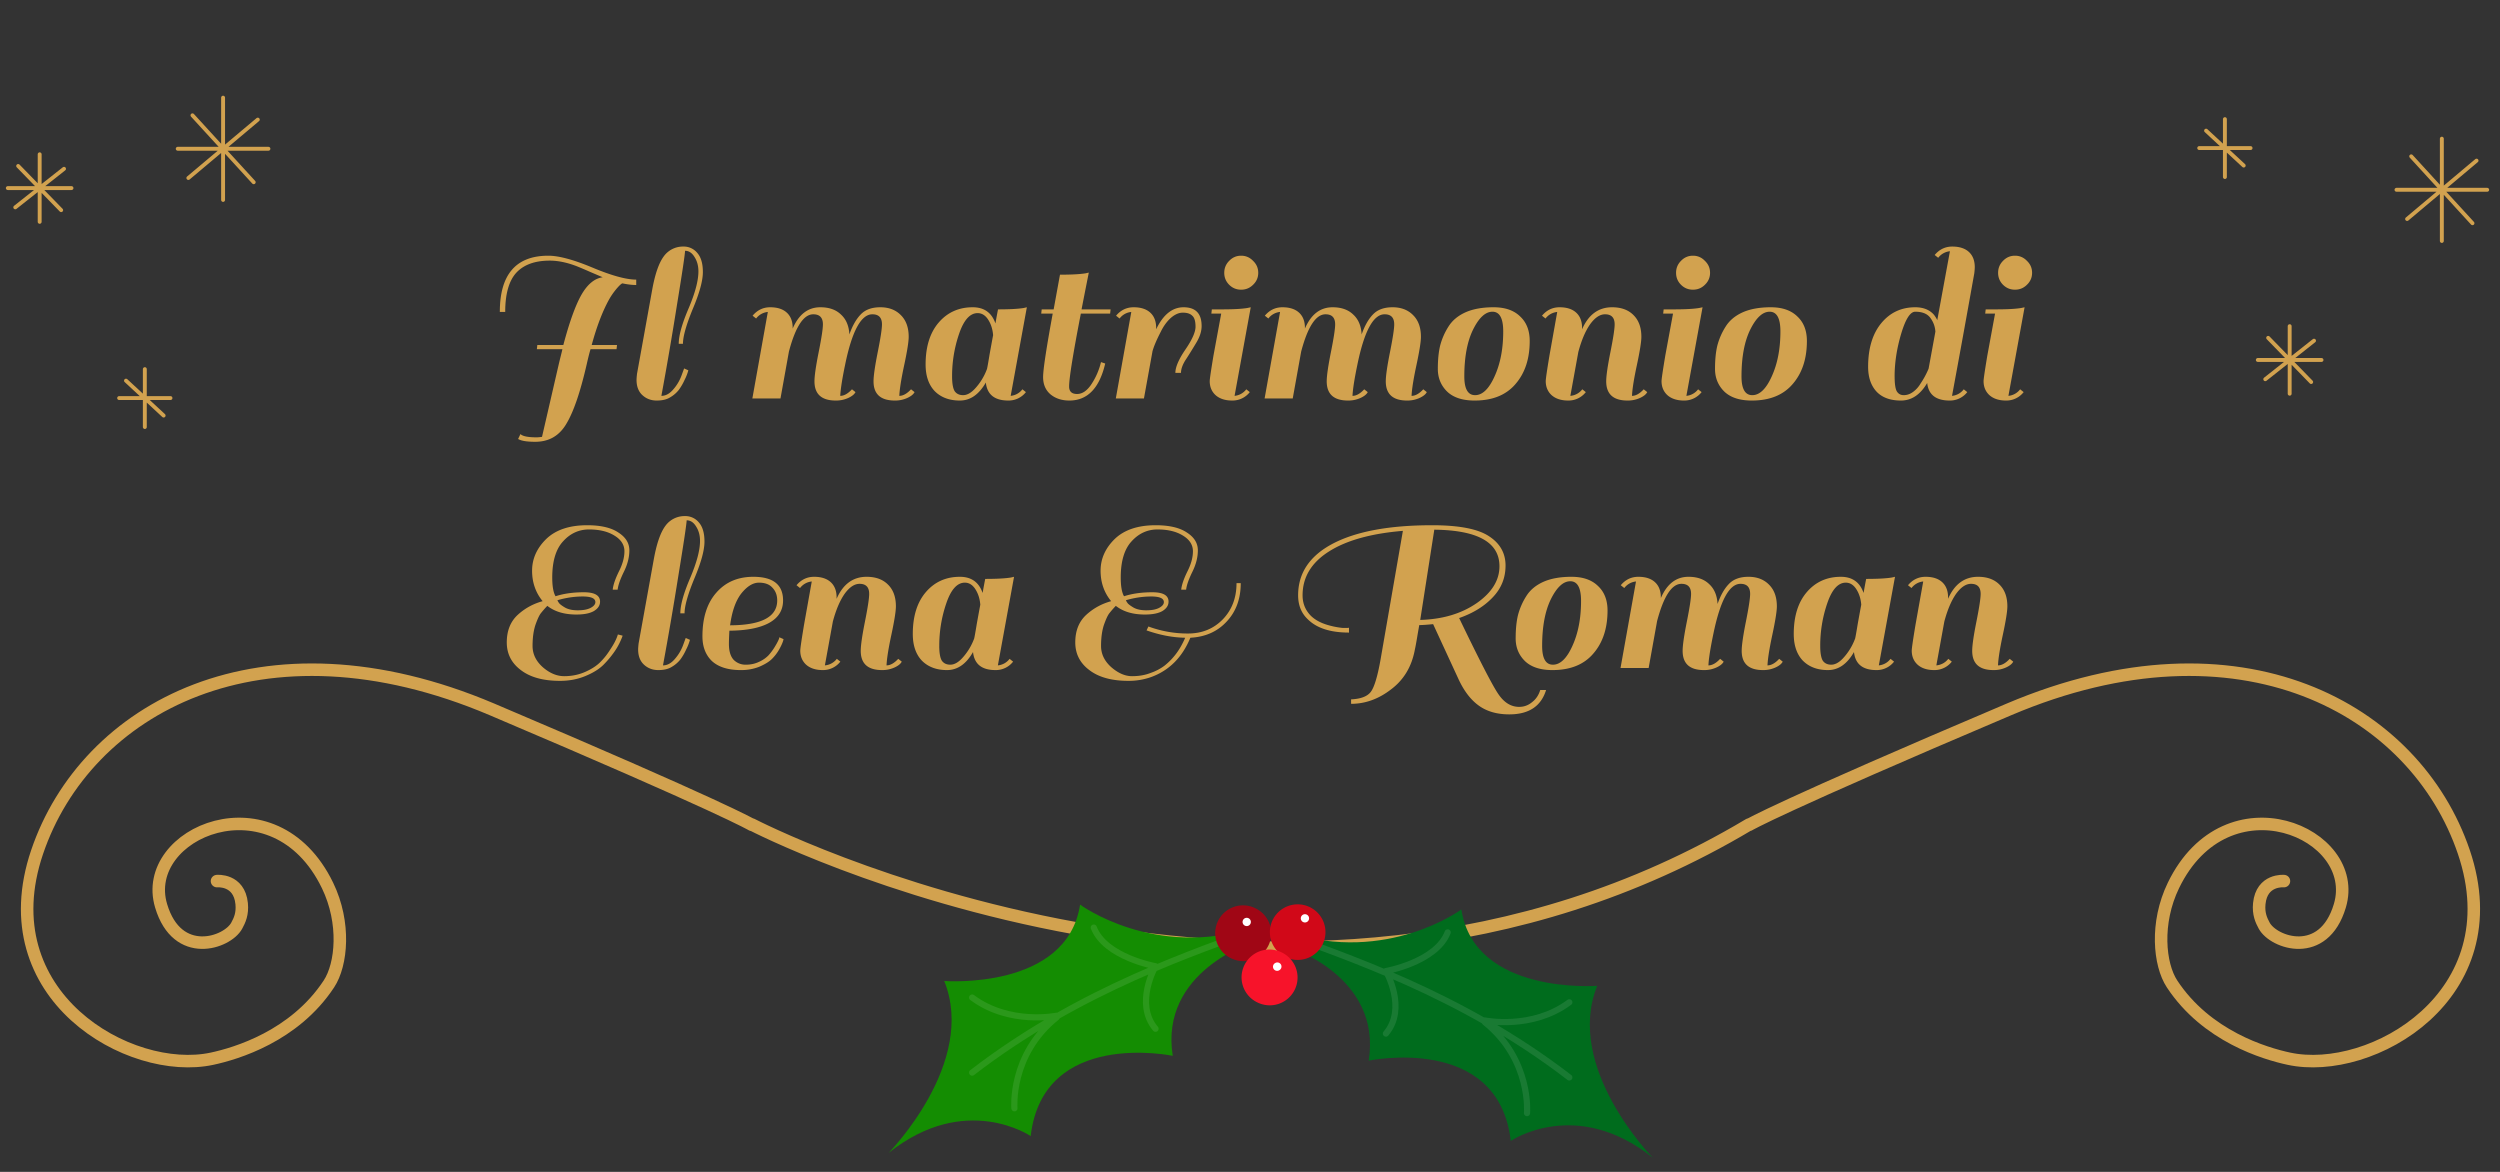 <svg xmlns="http://www.w3.org/2000/svg" fill="none" viewBox="0 0 1280 600">
  <rect x="0" y="0" width="1280" height="600" fill="#333333" stroke="none"/>
  <path fill="#D2A24F" d="M281.47 133.44c-7.6 0-13.32 2.08-17.16 6.24-3.76 4.16-5.64 10.84-5.64 20.04h-2.76c0-19.2 8.28-28.8 24.84-28.8 5.36 0 12.92 2.04 22.68 6.12s17.2 6.12 22.32 6.12v2.76c-2.08 0-4.44-.28-7.08-.84-.56.16-1.56 1.08-3 2.76a37.2 37.2 0 0 0-3.84 5.52c-3.36 6.08-6.32 13.84-8.88 23.28h12.96l-.24 2.16h-13.32c-.56 1.84-1.2 4.36-1.92 7.56-3.28 14.32-6.76 24.52-10.44 30.6-3.6 6.16-8.92 9.24-15.96 9.24-4.24 0-7.16-.48-8.76-1.44l1.2-2.52c1.12 1.12 3.88 1.68 8.28 1.68.56 0 1.48-.08 2.76-.24l8.52-36.96c.24-1.04.6-2.52 1.08-4.44.48-1.92.76-3.08.84-3.48h-13.08l.24-2.16h13.32c3.12-11.76 6.2-20.32 9.24-25.68 3.12-5.44 6.76-8.44 10.92-9l-6.48-2.76a204.92 204.92 0 0 0-7.08-3c-4.88-1.84-9.4-2.76-13.56-2.76Zm66.04 66.24a15.47 15.47 0 0 1-4.32 3.72c-1.76 1.12-4.08 1.68-6.96 1.68s-5.32-.92-7.32-2.76c-2-1.84-3-4.44-3-7.8 0-.64.08-1.68.24-3.12l7.8-43.2c1.44-7.92 3.4-13.56 5.88-16.92a12.08 12.08 0 0 1 10.08-5.04 8.88 8.88 0 0 1 7.08 3.24c1.92 2.16 2.88 5.44 2.88 9.84 0 4.4-1.72 10.68-5.16 18.84-3.36 8.16-5.04 14.12-5.04 17.88h-2.16c0-4.24 1.68-10.28 5.04-18.12 3.36-7.92 5.04-14.24 5.04-18.96 0-2.88-.68-5.36-2.04-7.44-1.28-2.08-2.88-3.12-4.8-3.12-.08 2.08-1.48 11.44-4.2 28.08a1865.93 1865.93 0 0 1-7.92 46.2c2.24 0 4.32-1.16 6.24-3.48a22.57 22.57 0 0 0 4.08-6.96l1.32-3.6 2.16.96a24.58 24.58 0 0 1-1.92 4.92 27.48 27.48 0 0 1-3 5.16Zm82.7 3c1.92 0 3.92-1.12 6-3.36l1.8 1.44c-.56 1.12-1.8 2.12-3.72 3a15.08 15.08 0 0 1-6.36 1.32c-7.28 0-10.92-3.28-10.92-9.84 0-2.8.72-7.8 2.16-15 1.44-7.2 2.16-11.92 2.16-14.16 0-3.44-1.64-5.16-4.92-5.16-4.96 0-9.12 6.36-12.48 19.08l-4.32 24h-14.4l7.92-44.28a8.54 8.54 0 0 0-6 3.36l-1.8-1.44c2.4-2.88 5.4-4.32 9-4.32 3.68 0 6.52.92 8.52 2.76 2 1.84 3 4.44 3 7.8v.36c3.12-7.28 7.84-10.92 14.16-10.92 4.48 0 8 1.24 10.56 3.72 2.64 2.4 4.08 5.8 4.32 10.2 1.52-4.4 3.44-7.8 5.76-10.2 2.32-2.48 5.68-3.72 10.08-3.72s7.92 1.36 10.56 4.08c2.64 2.64 3.96 6.32 3.96 11.04 0 2.48-.76 7.28-2.28 14.4-1.52 7.04-2.36 12.32-2.52 15.84 1.92 0 3.92-1.12 6-3.36l1.8 1.44c-.56 1.12-1.8 2.12-3.72 3a15.08 15.08 0 0 1-6.36 1.32c-7.28 0-10.92-3.28-10.92-9.84 0-2.8.72-7.8 2.16-15 1.44-7.2 2.16-11.92 2.16-14.16 0-3.44-1.64-5.16-4.92-5.16-5.76 0-10.4 8.56-13.92 25.68-1.52 7.28-2.36 12.64-2.52 16.08Zm86.06 2.4c-7.04 0-10.88-3.08-11.52-9.24-3.52 6.16-7.96 9.24-13.32 9.24s-9.64-1.6-12.84-4.8c-3.12-3.28-4.68-7.84-4.68-13.68 0-9.12 2.24-16.28 6.72-21.48 4.48-5.2 10.28-7.8 17.4-7.8 5.84 0 9.72 2.76 11.64 8.28.4-2.4.84-4.8 1.32-7.2 5.92 0 10.32-.24 13.2-.72l1.56-.36-8.28 45.36a8.54 8.54 0 0 0 6-3.36l1.8 1.44a11.25 11.25 0 0 1-9 4.32Zm-28.8-12.36c0 3.6.44 6.12 1.32 7.56.96 1.36 2.4 2.04 4.32 2.04 1.92 0 3.88-1.04 5.88-3.12a30.1 30.1 0 0 0 6.36-10.32c.24-1.04.68-3.52 1.32-7.44.72-4 1.32-7.28 1.8-9.84-.24-3.04-1.08-5.68-2.52-7.92s-3.24-3.36-5.4-3.36c-3.92 0-7.08 3.52-9.48 10.56a66.52 66.52 0 0 0-3.6 21.84Zm52-34.32 3.24-17.76c5.92 0 10.32-.24 13.2-.72l1.56-.36c-1.12 5.6-2.36 11.88-3.72 18.84h14.88l-.24 2.16h-15c-4 20.64-6 33.08-6 37.32 0 2.56 1.36 3.84 4.08 3.84 2.72 0 5.2-1.72 7.44-5.16a35.47 35.47 0 0 0 4.8-11.16l2.16.72c-2.96 12.64-9.08 18.96-18.36 18.96-3.84 0-7.04-1.04-9.6-3.12-2.56-2.16-3.84-5.12-3.84-8.88 0-3.84 1.64-14.68 4.92-32.52h-5.88l.24-2.16h6.12Zm31.96 3.24c2.4-2.88 5.4-4.32 9-4.32 3.68 0 6.52.92 8.52 2.76 2 1.84 3 4.44 3 7.8v.72c3.6-7.52 8.28-11.28 14.04-11.28 6.16 0 9.24 3.2 9.24 9.6 0 2.64-.88 5.44-2.64 8.4-1.76 2.96-3.52 5.8-5.28 8.52-1.76 2.64-2.64 5-2.64 7.08h-2.88c0-2.96 1.72-6.96 5.16-12 3.44-5.04 5.16-8.92 5.16-11.64 0-2.8-.56-4.68-1.68-5.64-1.04-1.04-2.64-1.56-4.8-1.56-2.08 0-4.16.92-6.24 2.76-2 1.84-3.68 4.16-5.04 6.96-2.16 4.16-3.6 7.56-4.32 10.2v.12L585.7 204h-14.4l7.92-44.28a8.54 8.54 0 0 0-6 3.36l-1.8-1.44Zm68.47 39.12a11.25 11.25 0 0 1-9 4.32c-3.6 0-6.44-.92-8.52-2.76-2-1.84-3-4.24-3-7.2 0-1.04.64-5.4 1.92-13.08l3.96-21.48h-5.04l.24-2.16h5.16c5.92 0 10.28-.24 13.08-.72l1.68-.36-8.28 45.36a8.54 8.54 0 0 0 6-3.36l1.8 1.44Zm-10.56-54.96c-1.68-1.68-2.52-3.72-2.52-6.12s.84-4.44 2.52-6.12c1.68-1.76 3.72-2.64 6.12-2.64s4.44.88 6.12 2.64c1.76 1.68 2.64 3.72 2.64 6.12s-.88 4.44-2.64 6.12c-1.68 1.68-3.72 2.52-6.12 2.52s-4.44-.84-6.12-2.52Zm63.14 56.88c1.92 0 3.92-1.12 6-3.36l1.8 1.44c-.56 1.12-1.8 2.12-3.72 3a15.08 15.08 0 0 1-6.36 1.32c-7.28 0-10.92-3.28-10.92-9.84 0-2.8.72-7.8 2.16-15 1.44-7.2 2.16-11.92 2.16-14.16 0-3.44-1.64-5.16-4.92-5.16-4.96 0-9.12 6.36-12.48 19.08l-4.32 24h-14.4l7.92-44.28a8.54 8.54 0 0 0-6 3.36l-1.8-1.44c2.4-2.88 5.4-4.32 9-4.32 3.68 0 6.52.92 8.52 2.76 2 1.84 3 4.44 3 7.8v.36c3.12-7.28 7.84-10.92 14.16-10.92 4.48 0 8 1.24 10.56 3.72 2.64 2.4 4.08 5.8 4.32 10.2 1.52-4.4 3.44-7.8 5.76-10.2 2.32-2.48 5.68-3.72 10.08-3.72s7.92 1.36 10.56 4.08c2.64 2.64 3.96 6.32 3.96 11.04 0 2.48-.76 7.28-2.28 14.4-1.52 7.04-2.36 12.32-2.52 15.84 1.92 0 3.92-1.12 6-3.36l1.8 1.44c-.56 1.12-1.8 2.12-3.72 3a15.08 15.08 0 0 1-6.36 1.32c-7.28 0-10.92-3.28-10.92-9.84 0-2.8.72-7.8 2.16-15 1.44-7.2 2.16-11.92 2.16-14.16 0-3.44-1.64-5.16-4.92-5.16-5.76 0-10.4 8.56-13.92 25.68-1.52 7.28-2.36 12.64-2.52 16.08Zm62.53 2.4c-6.16 0-10.84-1.52-14.04-4.56-3.2-3.12-4.8-7-4.8-11.64 0-4.72.4-8.72 1.2-12a34.06 34.06 0 0 1 4.2-9.6c1.92-3.12 4.8-5.56 8.64-7.32 3.92-1.76 8.76-2.64 14.52-2.64 5.84 0 10.36 1.56 13.56 4.68 3.28 3.04 4.92 7.24 4.92 12.6 0 9.12-2.44 16.48-7.32 22.08-4.8 5.6-11.76 8.4-20.88 8.4Zm-5.28-12.36c0 6.4 1.84 9.6 5.52 9.6 3.76 0 7.08-3.2 9.96-9.6 2.96-6.48 4.44-14.16 4.44-23.04 0-6.72-1.84-10.08-5.52-10.08-3.6 0-6.92 3.08-9.96 9.24-2.96 6.08-4.44 14.04-4.44 23.88Zm85.85 9.96c1.92 0 3.92-1.12 6-3.36l1.8 1.44c-.56 1.12-1.8 2.12-3.72 3a15.08 15.08 0 0 1-6.36 1.32c-7.28 0-10.92-3.28-10.92-9.84 0-2.8.72-7.8 2.16-15 1.44-7.2 2.16-11.92 2.16-14.16 0-3.44-1.64-5.16-4.92-5.16-2.64 0-5.2 1.72-7.68 5.16-2.4 3.44-4.4 8.16-6 14.16l-4.08 22.44a8.63 8.63 0 0 0 6.12-3.36l1.8 1.44a11.25 11.25 0 0 1-9 4.32c-3.6 0-6.44-.92-8.52-2.76-2-1.84-3-4.24-3-7.2 0-1.12.64-5.52 1.92-13.2l3.96-22.2a8.54 8.54 0 0 0-6 3.36l-1.8-1.44c2.4-2.88 5.4-4.32 9-4.32 3.68 0 6.52.92 8.52 2.76 2 1.84 3 4.44 3 7.8v.72c3.28-7.52 8.4-11.28 15.36-11.28 4.72 0 8.4 1.36 11.04 4.08 2.64 2.64 3.96 6.32 3.96 11.04 0 2.48-.76 7.28-2.28 14.4-1.52 7.04-2.36 12.32-2.52 15.84Zm35.65-1.92a11.25 11.25 0 0 1-9 4.32c-3.6 0-6.44-.92-8.52-2.76-2-1.84-3-4.24-3-7.2 0-1.04.64-5.4 1.92-13.08l3.96-21.48h-5.04l.24-2.16h5.16c5.92 0 10.28-.24 13.08-.72l1.68-.36-8.28 45.36a8.54 8.54 0 0 0 6-3.36l1.8 1.44Zm-10.56-54.96c-1.68-1.68-2.52-3.72-2.52-6.12s.84-4.44 2.52-6.12c1.68-1.76 3.72-2.64 6.12-2.64s4.44.88 6.12 2.64c1.76 1.68 2.64 3.72 2.64 6.12s-.88 4.44-2.64 6.12c-1.68 1.68-3.72 2.52-6.12 2.52s-4.44-.84-6.12-2.52Zm36.26 59.28c-6.16 0-10.84-1.52-14.04-4.56-3.2-3.12-4.8-7-4.8-11.64 0-4.72.4-8.72 1.2-12a34.06 34.06 0 0 1 4.2-9.6c1.92-3.12 4.8-5.56 8.64-7.32 3.92-1.76 8.76-2.64 14.52-2.64 5.84 0 10.36 1.56 13.56 4.68 3.28 3.04 4.92 7.24 4.92 12.6 0 9.12-2.44 16.48-7.32 22.08-4.8 5.6-11.76 8.4-20.88 8.4Zm-5.28-12.36c0 6.4 1.84 9.6 5.52 9.6 3.76 0 7.08-3.2 9.96-9.6 2.96-6.48 4.44-14.16 4.44-23.04 0-6.72-1.84-10.08-5.52-10.08-3.6 0-6.92 3.08-9.96 9.24-2.96 6.08-4.44 14.04-4.44 23.88Zm106.6 12.36c-7.05 0-10.89-3-11.53-9-3.52 6-8 9-13.44 9-5.44 0-9.6-1.52-12.48-4.56-2.88-3.12-4.32-7.36-4.32-12.72 0-9.44 2.24-16.88 6.72-22.32 4.48-5.44 10.28-8.16 17.4-8.16 4.08 0 7.24 1.24 9.48 3.72a13.63 13.63 0 0 1 1.8 2.88l6.48-35.28a8.54 8.54 0 0 0-6 3.36l-1.8-1.44c2.4-2.88 5.4-4.32 9-4.32 3.68 0 6.52.92 8.52 2.76 2 1.84 3 4.44 3 7.8 0 .64-.08 1.68-.24 3.12-3.92 22-7.72 42.92-11.4 62.76a8.54 8.54 0 0 0 6-3.36l1.8 1.44a11.24 11.24 0 0 1-9 4.32Zm-28.2-12.36c0 3.68.35 6.2 1.07 7.56.8 1.36 2 2.04 3.6 2.04 1.68 0 3.28-.56 4.8-1.68a14.35 14.35 0 0 0 3.84-4.32 42.88 42.88 0 0 0 4.08-7.56l3.48-18.96c-.16-2.56-1-4.88-2.52-6.96-1.52-2.16-4.12-3.24-7.8-3.24-2.56 0-4.96 3.76-7.2 11.28s-3.36 14.8-3.36 21.84Zm66.06 8.04a11.25 11.25 0 0 1-9 4.32c-3.6 0-6.44-.92-8.52-2.76-2-1.84-3-4.24-3-7.2 0-1.04.64-5.4 1.92-13.08l3.96-21.48h-5.04l.24-2.16h5.16c5.92 0 10.28-.24 13.08-.72l1.68-.36-8.28 45.36a8.54 8.54 0 0 0 6-3.36l1.8 1.44Zm-10.56-54.96c-1.68-1.68-2.52-3.72-2.52-6.12s.84-4.44 2.52-6.12c1.68-1.76 3.72-2.64 6.12-2.64s4.44.88 6.12 2.64c1.76 1.68 2.64 3.72 2.64 6.12s-.88 4.44-2.64 6.12c-1.68 1.68-3.72 2.52-6.12 2.52s-4.44-.84-6.12-2.52ZM284.43 305.28c4.16-1.36 9-2.04 14.52-2.04s8.28 1.6 8.28 4.8c0 1.92-1.04 3.52-3.12 4.8-2.08 1.2-5.08 1.8-9 1.8-6.16 0-11.12-1.48-14.88-4.44a51.75 51.75 0 0 0-3.36 3.84c-.8 1.04-1.72 3.04-2.76 6-.96 2.96-1.44 6.52-1.44 10.68s1.76 7.8 5.28 10.92c3.52 3.04 7.16 4.56 10.92 4.56 3.84 0 7.4-.72 10.68-2.16 3.28-1.44 5.88-3.12 7.8-5.04s3.6-4.04 5.04-6.36c2-2.96 3.32-5.56 3.96-7.8l2.4.6c0 .24-.32 1.08-.96 2.52a32.71 32.71 0 0 1-3.24 5.76 49.32 49.32 0 0 1-5.76 6.84c-2.24 2.16-5.32 4.04-9.24 5.64-3.92 1.6-8.2 2.4-12.84 2.4-8.56 0-15.24-1.84-20.04-5.52-4.8-3.6-7.2-8.32-7.2-14.16s1.8-10.48 5.4-13.92c3.68-3.44 8-5.84 12.96-7.2-3.6-4.4-5.4-9.6-5.4-15.6 0-6.08 2.4-11.48 7.2-16.2 4.88-4.72 11.88-7.08 21-7.08 6.96 0 12.28 1.24 15.96 3.72 3.76 2.4 5.64 5.44 5.64 9.12 0 3.6-.96 7.32-2.88 11.16-1.84 3.76-2.88 6.76-3.12 9h-2.52c.24-2.4 1.28-5.48 3.12-9.24 1.92-3.76 2.88-7.24 2.88-10.44 0-3.28-1.72-5.96-5.16-8.04-3.36-2.08-7.68-3.12-12.96-3.12-5.2 0-9.64 2.04-13.32 6.12-3.68 4-5.52 10.16-5.52 18.48 0 4.48.56 7.68 1.68 9.6Zm1.8 3.48c.4.56 1.4 1.32 3 2.28 1.68.96 3.88 1.44 6.6 1.44 2.72 0 4.88-.4 6.48-1.2 1.68-.88 2.52-1.88 2.52-3 0-1.92-2.16-2.88-6.48-2.88s-8.64.64-12.96 1.92c.16.4.44.88.84 1.44Zm62.1 28.92a15.47 15.47 0 0 1-4.32 3.72c-1.76 1.12-4.08 1.68-6.96 1.68s-5.32-.92-7.32-2.76c-2-1.84-3-4.44-3-7.8 0-.64.08-1.68.24-3.12l7.8-43.2c1.44-7.92 3.4-13.56 5.88-16.92a12.08 12.08 0 0 1 10.08-5.04 8.88 8.88 0 0 1 7.08 3.24c1.92 2.16 2.88 5.44 2.88 9.84 0 4.4-1.72 10.68-5.16 18.84-3.36 8.16-5.04 14.12-5.04 17.88h-2.16c0-4.24 1.68-10.28 5.04-18.12 3.36-7.92 5.04-14.24 5.04-18.96 0-2.88-.68-5.36-2.04-7.44-1.28-2.08-2.88-3.12-4.8-3.12-.08 2.08-1.48 11.44-4.2 28.08a1865.93 1865.93 0 0 1-7.92 46.2c2.24 0 4.32-1.16 6.24-3.48a22.57 22.57 0 0 0 4.08-6.96l1.32-3.6 2.16.96a24.58 24.58 0 0 1-1.92 4.92 27.48 27.48 0 0 1-3 5.16Zm37.36-42.36c10.16 0 15.24 4.04 15.24 12.12 0 5.04-2.4 8.88-7.2 11.52-4.72 2.56-11.48 3.88-20.28 3.96-.16 2.88-.24 5.16-.24 6.84 0 3.6.8 6.28 2.4 8.04a8.47 8.47 0 0 0 6.24 2.52c2.48 0 4.72-.48 6.72-1.44a15.63 15.63 0 0 0 4.92-3.36 30 30 0 0 0 3.12-4.2c1.6-2.64 2.4-4.32 2.4-5.04l2.16.96c-.24 1.28-.96 3-2.16 5.16a22.5 22.5 0 0 1-3.96 5.16c-1.44 1.36-3.56 2.64-6.36 3.84a25 25 0 0 1-9.36 1.68c-6.48 0-11.4-1.52-14.76-4.56-3.28-3.12-4.92-7.36-4.92-12.72 0-9.52 2.36-16.96 7.08-22.32 4.72-5.44 11.04-8.16 18.96-8.16Zm12.24 12.12c0-2.64-.8-4.8-2.4-6.48-1.52-1.76-3.84-2.64-6.96-2.64-3.04 0-6.04 1.84-9 5.52-2.88 3.68-4.8 9.12-5.76 16.32 16.08-.08 24.12-4.32 24.12-12.72Zm55.97 33.24c1.92 0 3.92-1.12 6-3.36l1.8 1.44c-.56 1.12-1.8 2.12-3.72 3a15.08 15.08 0 0 1-6.36 1.32c-7.28 0-10.92-3.28-10.92-9.84 0-2.8.72-7.8 2.16-15 1.44-7.2 2.16-11.92 2.16-14.16 0-3.44-1.64-5.16-4.92-5.16-2.64 0-5.2 1.72-7.68 5.16-2.4 3.44-4.4 8.16-6 14.16l-4.08 22.44a8.63 8.63 0 0 0 6.12-3.36l1.8 1.44a11.25 11.25 0 0 1-9 4.32c-3.6 0-6.44-.92-8.52-2.76-2-1.84-3-4.24-3-7.2 0-1.12.64-5.52 1.92-13.2l3.96-22.2a8.54 8.54 0 0 0-6 3.36l-1.8-1.44c2.4-2.88 5.4-4.32 9-4.32 3.68 0 6.52.92 8.52 2.76 2 1.84 3 4.44 3 7.8v.72c3.28-7.52 8.4-11.28 15.36-11.28 4.72 0 8.4 1.36 11.04 4.08 2.64 2.64 3.96 6.32 3.96 11.04 0 2.48-.76 7.28-2.28 14.4-1.52 7.04-2.36 12.32-2.52 15.84Zm55.8 2.4c-7.03 0-10.87-3.08-11.51-9.24-3.52 6.16-7.96 9.24-13.32 9.24s-9.64-1.6-12.84-4.8c-3.12-3.28-4.68-7.84-4.68-13.68 0-9.12 2.24-16.28 6.72-21.48 4.48-5.2 10.28-7.8 17.4-7.8 5.84 0 9.72 2.76 11.64 8.28.4-2.4.84-4.8 1.32-7.2 5.92 0 10.32-.24 13.2-.72l1.56-.36-8.28 45.36a8.54 8.54 0 0 0 6-3.36l1.8 1.44a11.25 11.25 0 0 1-9 4.32Zm-28.8-12.36c0 3.6.45 6.12 1.33 7.56.96 1.36 2.4 2.04 4.32 2.04 1.92 0 3.88-1.04 5.88-3.12a30.1 30.1 0 0 0 6.36-10.32c.24-1.04.68-3.52 1.32-7.44.72-4 1.32-7.28 1.8-9.84-.24-3.04-1.08-5.68-2.52-7.92s-3.24-3.36-5.4-3.36c-3.92 0-7.08 3.52-9.48 10.56a66.52 66.52 0 0 0-3.6 21.84Zm107.08-9.96a57.92 57.92 0 0 0 20.28 3.6c7.12 0 13.04-2.4 17.76-7.2 4.72-4.88 7.08-11.08 7.08-18.6h2.16c0 8-2.4 14.56-7.2 19.68-4.72 5.12-10.92 7.88-18.6 8.28-4.16 10.08-10.88 16.8-20.16 20.16a34.13 34.13 0 0 1-11.52 1.92c-8.56 0-15.24-1.84-20.04-5.52-4.8-3.6-7.2-8.32-7.2-14.16s1.8-10.48 5.4-13.92c3.68-3.44 8-5.84 12.96-7.2-3.6-4.4-5.4-9.6-5.4-15.6 0-6.08 2.4-11.48 7.2-16.2 4.88-4.72 11.88-7.08 21-7.08 6.96 0 12.28 1.24 15.96 3.72 3.76 2.4 5.64 5.44 5.64 9.12 0 3.6-.96 7.32-2.88 11.16-1.84 3.76-2.88 6.76-3.12 9h-2.52c.24-2.4 1.28-5.48 3.12-9.24 1.92-3.76 2.88-7.24 2.88-10.44 0-3.28-1.72-5.96-5.16-8.04-3.36-2.08-7.68-3.12-12.96-3.12-5.2 0-9.64 2.04-13.32 6.12-3.68 4-5.52 10.16-5.52 18.48 0 4.48.56 7.68 1.68 9.6 4.16-1.36 9-2.04 14.52-2.04s8.28 1.6 8.28 4.8c0 1.92-1.04 3.52-3.12 4.8-2.08 1.2-5.08 1.8-9 1.8-6.16 0-11.12-1.48-14.88-4.44a51.75 51.75 0 0 0-3.36 3.84c-.8 1.04-1.72 3.04-2.76 6-.96 2.96-1.44 6.52-1.44 10.68s1.76 7.8 5.28 10.92c3.52 3.04 7.04 4.56 10.56 4.56 3.6 0 6.8-.56 9.6-1.68a25.49 25.49 0 0 0 7.08-3.72 32.96 32.96 0 0 0 5.28-5.28c2-2.48 3.76-5.48 5.28-9-6.24-.08-12.8-1.32-19.68-3.72h-.12l.96-2.04Zm-10.68-12c.4.56 1.4 1.32 3 2.28 1.68.96 3.88 1.44 6.6 1.44 2.72 0 4.88-.4 6.48-1.2 1.68-.88 2.52-1.88 2.52-3 0-1.92-2.16-2.88-6.48-2.88s-8.64.64-12.96 1.92c.16.4.44.88.84 1.44Zm114.46 51.6v-2.28c4.96-.24 8.32-1.52 10.08-3.84 1.76-2.32 3.4-7.68 4.92-16.08l11.52-66.36c-16.4 1.36-29.08 4.92-38.04 10.68-8.88 5.68-13.32 13.12-13.32 22.32 0 4.16 1.44 7.68 4.32 10.56 2 1.92 4.64 3.4 7.92 4.44a41.3 41.3 0 0 0 8.04 1.68c2.16.08 3.32.04 3.48-.12v2.52c-9.44 0-16.44-2.24-21-6.72-3.36-3.12-5.04-7.24-5.04-12.36 0-11.44 5.96-20.28 17.88-26.52 12-6.24 28.92-9.36 50.76-9.36 13.6 0 23.24 1.84 28.92 5.52 5.76 3.68 8.64 8.72 8.64 15.12 0 6.32-2.2 11.76-6.6 16.32-4.32 4.56-10.04 8.08-17.16 10.56 10.4 21.6 17.08 34.56 20.04 38.88 2.96 4.4 6.52 6.6 10.68 6.6 2.48 0 4.68-.8 6.6-2.4 2-1.52 3.4-3.6 4.2-6.24h3c-2.56 8.32-8.84 12.48-18.84 12.48-6.32 0-11.56-1.52-15.72-4.56-4.08-2.96-7.52-7.48-10.32-13.56l-12.96-28.08c-3.2.32-5.56.48-7.08.48-.24 1.2-.6 3.24-1.08 6.12-.48 2.88-.88 5.04-1.2 6.48-1.6 8.64-5.64 15.4-12.12 20.28-6.4 4.96-13.24 7.44-20.52 7.44Zm75.96-70.44c0-12.24-11.12-18.48-33.36-18.72l-7.2 46.2c11.36-.32 20.96-3.16 28.8-8.52 7.84-5.44 11.76-11.76 11.76-18.96Zm27.14 53.16c-6.16 0-10.84-1.52-14.04-4.56-3.2-3.12-4.8-7-4.8-11.64 0-4.72.4-8.72 1.2-12a34.06 34.06 0 0 1 4.2-9.6c1.92-3.12 4.8-5.56 8.64-7.32 3.92-1.76 8.76-2.64 14.52-2.64 5.84 0 10.36 1.56 13.56 4.68 3.28 3.04 4.92 7.24 4.92 12.6 0 9.12-2.44 16.48-7.32 22.08-4.8 5.6-11.76 8.4-20.88 8.4Zm-5.28-12.36c0 6.4 1.84 9.6 5.52 9.6 3.76 0 7.08-3.2 9.96-9.6 2.96-6.48 4.44-14.16 4.44-23.04 0-6.72-1.84-10.08-5.52-10.08-3.6 0-6.92 3.08-9.96 9.24-2.96 6.08-4.44 14.04-4.44 23.88Zm85.13 9.96c1.92 0 3.92-1.12 6-3.36l1.8 1.44c-.56 1.12-1.8 2.12-3.72 3a15.08 15.08 0 0 1-6.36 1.32c-7.28 0-10.92-3.28-10.92-9.84 0-2.8.72-7.8 2.16-15 1.44-7.2 2.16-11.92 2.16-14.16 0-3.44-1.64-5.16-4.92-5.16-4.96 0-9.12 6.36-12.48 19.08l-4.32 24h-14.4l7.92-44.28a8.54 8.54 0 0 0-6 3.36l-1.8-1.44c2.4-2.88 5.4-4.32 9-4.32 3.68 0 6.52.92 8.52 2.76 2 1.84 3 4.44 3 7.8v.36c3.12-7.28 7.84-10.92 14.16-10.92 4.48 0 8 1.24 10.56 3.72 2.64 2.4 4.08 5.8 4.32 10.2 1.52-4.4 3.44-7.8 5.76-10.2 2.32-2.48 5.68-3.72 10.08-3.72s7.92 1.36 10.56 4.08c2.64 2.64 3.96 6.32 3.96 11.04 0 2.48-.76 7.28-2.28 14.4-1.52 7.04-2.36 12.32-2.52 15.84 1.92 0 3.92-1.12 6-3.36l1.8 1.44c-.56 1.12-1.8 2.12-3.72 3a15.08 15.08 0 0 1-6.36 1.32c-7.28 0-10.92-3.28-10.92-9.84 0-2.8.72-7.8 2.16-15 1.44-7.2 2.16-11.92 2.16-14.16 0-3.44-1.64-5.16-4.92-5.16-5.76 0-10.4 8.56-13.92 25.68-1.52 7.28-2.36 12.64-2.52 16.08Zm86.05 2.4c-7.04 0-10.88-3.08-11.52-9.24-3.52 6.16-7.96 9.24-13.32 9.24s-9.64-1.6-12.84-4.8c-3.12-3.28-4.68-7.84-4.68-13.68 0-9.12 2.24-16.28 6.72-21.48 4.48-5.2 10.28-7.8 17.4-7.8 5.84 0 9.72 2.76 11.64 8.28.4-2.4.84-4.8 1.32-7.2 5.92 0 10.32-.24 13.2-.72l1.56-.36-8.28 45.36a8.54 8.54 0 0 0 6-3.36l1.8 1.44a11.25 11.25 0 0 1-9 4.32Zm-28.8-12.36c0 3.6.44 6.12 1.32 7.56.96 1.36 2.4 2.04 4.32 2.04 1.92 0 3.88-1.04 5.88-3.12a30.1 30.1 0 0 0 6.36-10.32c.24-1.04.68-3.52 1.32-7.44.72-4 1.32-7.28 1.8-9.84-.24-3.04-1.08-5.68-2.52-7.92s-3.24-3.36-5.4-3.36c-3.92 0-7.08 3.52-9.48 10.56a66.52 66.52 0 0 0-3.6 21.84Zm91.01 9.96c1.92 0 3.92-1.12 6-3.36l1.8 1.44c-.56 1.12-1.8 2.12-3.72 3a15.08 15.08 0 0 1-6.36 1.32c-7.28 0-10.92-3.28-10.92-9.84 0-2.8.72-7.8 2.16-15 1.44-7.2 2.16-11.92 2.16-14.16 0-3.44-1.64-5.16-4.92-5.16-2.64 0-5.2 1.72-7.68 5.16-2.4 3.44-4.4 8.16-6 14.16l-4.08 22.44a8.63 8.63 0 0 0 6.12-3.36l1.8 1.44a11.25 11.25 0 0 1-9 4.32c-3.6 0-6.44-.92-8.52-2.76-2-1.84-3-4.24-3-7.2 0-1.12.64-5.52 1.92-13.2l3.96-22.2a8.54 8.54 0 0 0-6 3.36l-1.8-1.44c2.4-2.88 5.4-4.32 9-4.32 3.68 0 6.52.92 8.52 2.76 2 1.84 3 4.44 3 7.8v.72c3.28-7.52 8.4-11.28 15.36-11.28 4.72 0 8.4 1.36 11.04 4.08 2.64 2.64 3.96 6.32 3.96 11.04 0 2.48-.76 7.28-2.28 14.4-1.52 7.04-2.36 12.32-2.52 15.84Z"/>
  <path stroke="#D2A24F" stroke-linecap="round" stroke-linejoin="round" stroke-miterlimit="1.5" stroke-width="6.4" d="M111.1 451.12s11.37-1.09 12.63 11.52c.53 5.25-1.02 8.54-2.53 11.31-4.8 8.87-30.39 17.67-38.71-10.17-11.2-37.44 57.88-66.9 85.22-10.4 9.28 19.18 7.24 40.44.7 50.38-17.67 26.83-47.53 35.65-59.85 38.3C66.46 551.14-5.93 509.8 19 436.26c24.91-73.52 114.7-123.2 232.86-73.07 118.16 50.14 133.09 59.13 133.09 59.13m-.01-.17s272.93 141.86 510.6 0m273.84 28.97s-11.36-1.09-12.63 11.52c-.52 5.25 1.03 8.54 2.53 11.31 4.82 8.87 30.39 17.67 38.72-10.17 11.2-37.44-57.88-66.9-85.22-10.4-9.28 19.18-7.24 40.44-.7 50.38 17.67 26.83 47.53 35.65 59.84 38.3 42.11 9.08 114.49-32.27 89.58-105.8-24.91-73.52-114.7-123.2-232.86-73.07-118.16 50.14-133.1 59.13-133.1 59.13"/>
  <path fill="#006C1D" fill-rule="evenodd" d="M659.68 484.87s47.95 14.85 41.1 58.18c0 0 66.4-13.96 72.74 41.1 0 0 33.34-22.78 72.72 8.6 0 0-45.41-46.13-28.46-88.01 0 0-62.83 4.83-69.56-39.1 0 0-37.94 28.05-88.54 11.76-2.36-.76-1.1 1.14 0 7.47Z" clip-rule="evenodd"/>
  <path fill="#148D02" fill-rule="evenodd" d="M641.54 482.4s-47.94 14.85-41.1 58.18c0 0-66.4-13.96-72.73 41.1 0 0-33.34-22.78-72.73 8.6 0 0 45.42-46.13 28.46-88.01 0 0 62.84 4.83 69.56-39.1 0 0 37.95 28.05 88.54 11.76 2.37-.76 1.1 1.14 0 7.47Z" clip-rule="evenodd"/>
  <path stroke="#fff" stroke-linecap="round" stroke-linejoin="round" stroke-miterlimit="1.5" stroke-width="3.16" d="M591.63 494.72s-25.8-4.61-31.62-19.8m85.38 0c-31.56 12.07-91.62 31.06-147.66 74.26m93.9-54.46s-11 19.07 0 32m-50.59-6.68s-24.1 5-43.3-9.3m21.65 56.7s-2.38-27.28 21.66-46.59" opacity=".1"/>
  <path fill="#A00615" d="M630.1 490.52a14.23 14.23 0 1 0 12.65-25.49 14.23 14.23 0 0 0-12.66 25.5Z"/>
  <path stroke="#fff" stroke-linecap="round" stroke-linejoin="round" stroke-miterlimit="1.5" stroke-width="3.16" d="M655.83 477.4c31.56 12.06 91.62 31.06 147.66 74.25m-43.3-29.17s24.1 4.98 43.3-9.3m-21.66 56.73s2.38-27.27-21.65-46.59m-50.59-26.13s25.8-4.6 31.62-19.8m-31.62 19.8s11 19.07 0 32" opacity=".1"/>
  <path fill="#D10818" d="M671.32 489.69a14.23 14.23 0 1 0-14.35-24.57 14.23 14.23 0 0 0 14.35 24.57Z"/>
  <path fill="#F7132A" d="M643.59 513.14a14.23 14.23 0 1 0 12.65-25.49 14.23 14.23 0 0 0-12.65 25.5Z"/>
  <path fill="#fff" d="M669.18 472.03a2.12 2.12 0 1 0-2.14-3.66 2.12 2.12 0 0 0 2.14 3.66Zm-29.81 1.85a2.12 2.12 0 1 0-2.14-3.66 2.12 2.12 0 0 0 2.14 3.66Zm15.6 22.89a2.12 2.12 0 1 0-2.13-3.66 2.12 2.12 0 1 0 2.14 3.66Z"/>
  <path stroke="#D2A24F" stroke-linecap="round" stroke-linejoin="round" stroke-miterlimit="1.5" stroke-width="2" d="M114.22 50v52.37M91 76.17h46.44m-41 14.96 35.55-29.89m-33.45-2.2L129.9 93.3M74.15 189v29.64M61 203.81h26.29m-22.78-8.92 19.27 17.88M20.31 79v34.58M4 96.3h32.6m-28.78 9.86 24.96-19.73M9.3 84.98l22.02 22.62M1172.31 167v34.58M1156 184.3h32.61m-28.79 9.86 24.96-19.73m-23.48-1.45 22.02 22.62m66.9-124.6v52.37M1227 97.17h46.44m-41 14.96 35.55-29.89m-33.45-2.2 31.37 34.25M1139.15 61v29.64M1126 75.81h26.29m-22.78-8.92 19.27 17.88"/>
</svg>